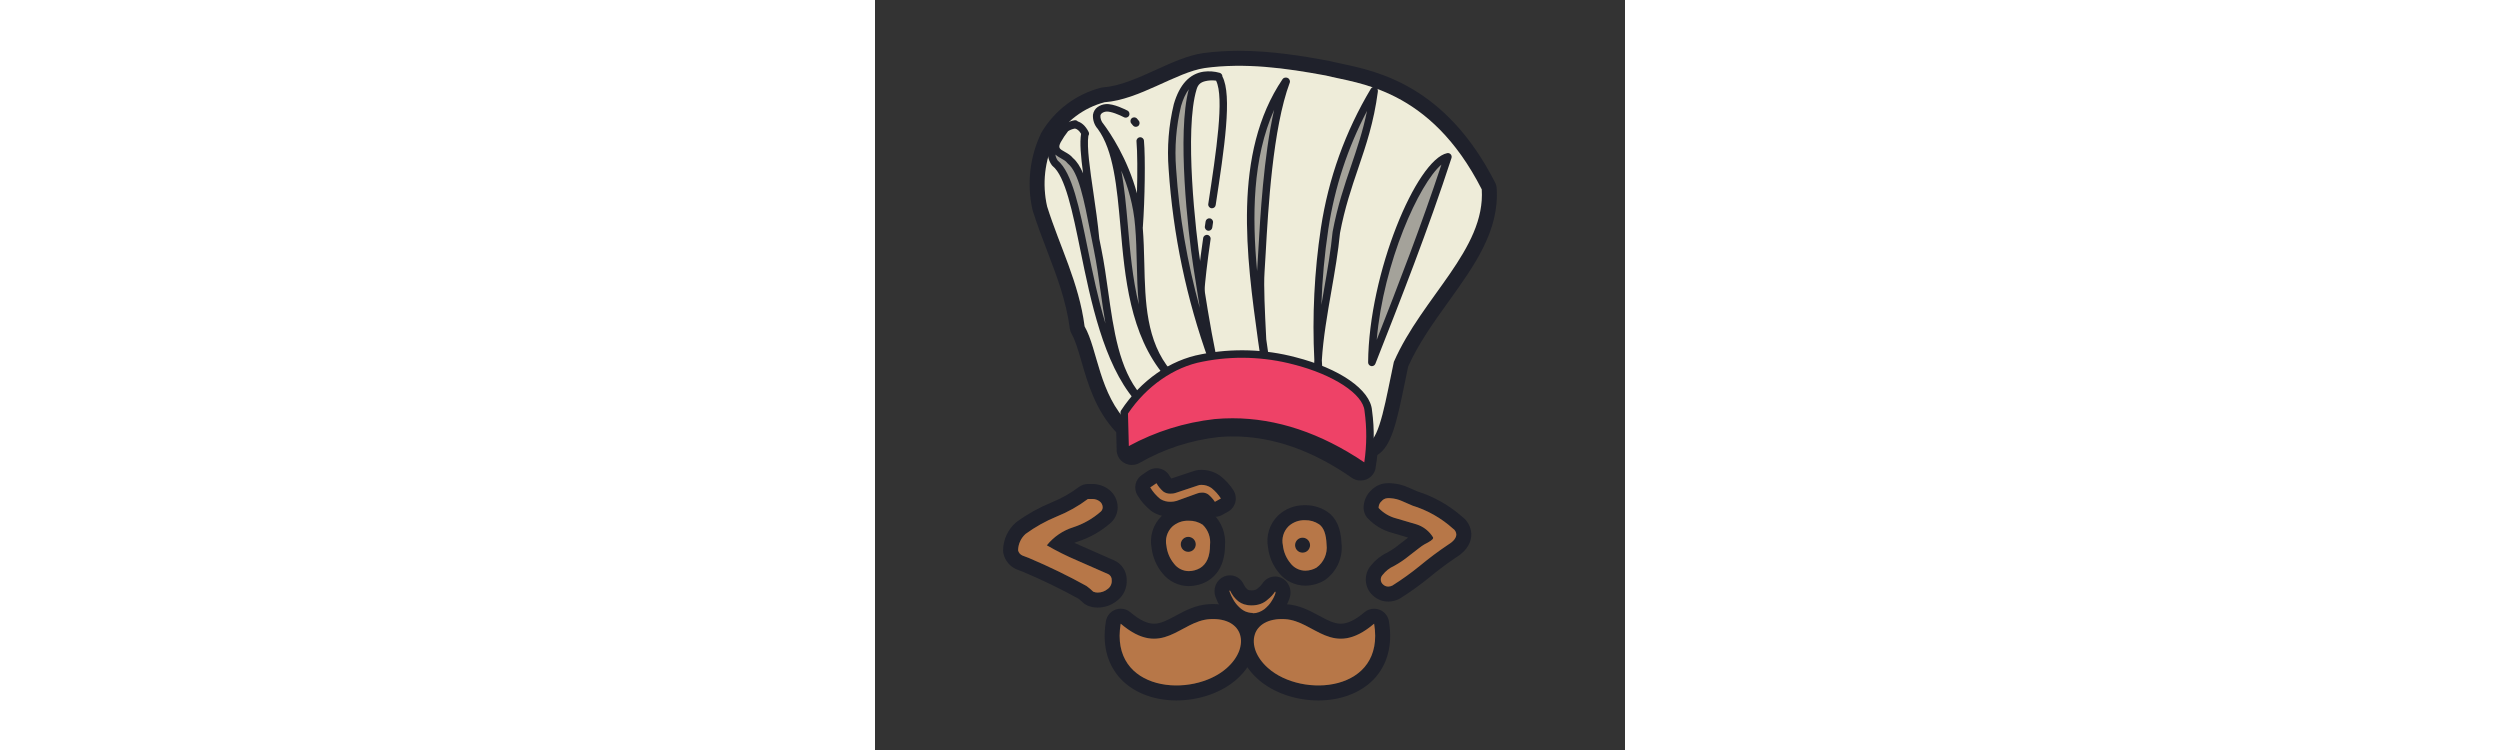 <svg xmlns="http://www.w3.org/2000/svg" x="0px" y="0px" height="30" viewBox="0 0 100 100">
                                    <rect x="0" y="0" width="100" height="100" fill="#333333" stroke="none"/>
                                    <path fill="#1f212b" d="M28.999,66.53c0.351,0,0.692,0.116,0.97,0.33c0.24,0.184,0.383,0.468,0.39,0.77 c0.002,0.215-0.085,0.421-0.24,0.57c-1.078,0.951-2.341,1.669-3.71,2.11c-1.377,0.438-2.595,1.273-3.5,2.4 c1.291,0.749,2.626,1.417,4,2l4.14,1.82c0.321,0.128,0.526,0.445,0.51,0.79c0.059,0.47-0.145,0.935-0.53,1.21 c-0.375,0.31-0.846,0.48-1.333,0.48c-0.006,0-0.012,0-0.017,0c-0.002,0-0.004,0-0.007,0c-0.197,0-0.393-0.041-0.573-0.12 c-0.281-0.275-0.582-0.529-0.9-0.76c-2.4-1.333-4.967-2.58-7.7-3.74c-0.27-0.11-0.55-0.22-0.82-0.31 c-0.302-0.122-0.526-0.383-0.6-0.7c0.013-0.838,0.375-1.632,1-2.19c1.286-0.936,2.679-1.714,4.15-2.32 c1.483-0.594,2.882-1.381,4.16-2.34h0.58C28.979,66.53,28.989,66.53,28.999,66.53 M28.999,64.53c-0.013,0-0.055,0-0.068,0.001 l-0.542,0c-0.433,0-0.854,0.141-1.201,0.401c-1.137,0.854-2.383,1.554-3.702,2.083c-1.634,0.673-3.17,1.531-4.583,2.559 c-0.054,0.039-0.107,0.082-0.157,0.126c-1.038,0.928-1.645,2.258-1.667,3.65c-0.003,0.163,0.015,0.326,0.052,0.486 c0.222,0.95,0.895,1.736,1.8,2.1c0.038,0.015,0.076,0.029,0.115,0.042c0.23,0.077,0.468,0.171,0.698,0.265 c2.586,1.098,5.073,2.303,7.37,3.573c0.206,0.156,0.403,0.325,0.587,0.505c0.173,0.169,0.375,0.305,0.596,0.402 c0.436,0.191,0.899,0.288,1.375,0.288c0.951,0,1.857-0.318,2.58-0.897c0.902-0.676,1.393-1.764,1.307-2.885 c-0.021-1.109-0.697-2.109-1.729-2.539l-4.117-1.81c-0.381-0.162-0.758-0.33-1.132-0.505c0.142-0.059,0.286-0.112,0.434-0.159 c1.647-0.53,3.134-1.376,4.426-2.516c0.021-0.019,0.042-0.037,0.062-0.057c0.55-0.528,0.862-1.269,0.855-2.031 c-0.021-0.939-0.448-1.781-1.171-2.337C30.565,64.795,29.787,64.53,28.999,64.53L28.999,64.53z"></path><path fill="#1f212b" d="M68.499,66.415c0.074,0,0.147,0.005,0.22,0.015c0.536,0.03,1.061,0.158,1.55,0.38l1.393,0.605 c-0.028-0.009-0.055-0.017-0.083-0.025l0.14,0.05l-0.057-0.025c1.996,0.614,3.834,1.657,5.387,3.055 c0.266,0.17,0.437,0.455,0.46,0.77c0,0.47-0.35,0.93-1.07,1.37c-1.293,0.866-2.542,1.797-3.74,2.79 c-1.181,0.965-2.42,1.857-3.71,2.67c-0.167,0.088-0.352,0.136-0.54,0.14c-0.005,0-0.011,0-0.016,0c-0.259,0-0.508-0.1-0.694-0.28 c-0.367-0.319-0.405-0.875-0.086-1.242c0.008-0.01,0.017-0.019,0.026-0.028c0.404-0.52,0.929-0.932,1.53-1.2 c0.706-0.388,1.376-0.84,2-1.35c1-0.76,1.6-1.27,2-1.5c0.79-0.4,1.2-0.68,1.2-0.85c0.009-0.036,0.009-0.074,0-0.11 c-0.493-0.812-1.259-1.421-2.16-1.72c-0.89-0.25-1.8-0.52-2.71-0.8c-0.91-0.227-1.736-0.709-2.38-1.39 c-0.021-0.062-0.021-0.128,0-0.19c0.032-0.284,0.172-0.545,0.39-0.73c0.18-0.224,0.444-0.364,0.73-0.39 C68.352,66.42,68.425,66.415,68.499,66.415 M68.499,64.415c-0.149,0-0.298,0.009-0.446,0.027c-0.739,0.078-1.431,0.428-1.933,0.974 c-0.495,0.471-0.819,1.085-0.928,1.76c-0.082,0.396-0.058,0.812,0.07,1.196c0.092,0.277,0.244,0.53,0.445,0.742 c0.895,0.946,2.032,1.617,3.292,1.942c0.726,0.223,1.424,0.431,2.085,0.622c-0.073,0.057-0.149,0.116-0.228,0.178 c-0.247,0.193-0.53,0.414-0.857,0.662c-0.019,0.014-0.037,0.029-0.055,0.044c-0.51,0.417-1.06,0.79-1.635,1.111 c-0.839,0.39-1.582,0.975-2.159,1.697c-0.001,0.001-0.002,0.002-0.002,0.003c-0.507,0.583-0.756,1.325-0.703,2.092 c0.052,0.75,0.386,1.437,0.943,1.939c0.557,0.52,1.282,0.806,2.046,0.806c0.014,0,0.044,0,0.058-0.001 c0.497-0.01,0.993-0.139,1.432-0.371c0.045-0.024,0.089-0.049,0.132-0.076c1.354-0.854,2.669-1.8,3.909-2.813 c1.143-0.946,2.335-1.837,3.557-2.656c1.642-1.019,1.988-2.221,1.988-3.053c0-0.049-0.002-0.098-0.005-0.147 c-0.064-0.871-0.512-1.677-1.21-2.193c-1.709-1.515-3.755-2.675-5.933-3.362l-1.295-0.562c-0.668-0.303-1.405-0.488-2.166-0.538 C68.766,64.423,68.633,64.415,68.499,64.415L68.499,64.415z"></path><path fill="#1f212b" d="M37.529,64.43c0.239,0.419,0.546,0.794,0.91,1.11c0.26,0.185,0.571,0.284,0.888,0.284 c0.037,0,0.075-0.001,0.112-0.004c0.019,0.001,0.039,0.001,0.058,0.001c0.18,0,0.36-0.027,0.532-0.081l3-1 c0.14-0.06,0.291-0.09,0.443-0.09c0.009,0,0.018,0,0.027,0c0.014,0,0.028,0,0.042,0c0.467,0,0.924,0.143,1.308,0.41 c0.494,0.391,0.919,0.86,1.26,1.39v0.02l-0.79,0.44c-0.247-0.378-0.551-0.715-0.9-1c-0.229-0.152-0.497-0.233-0.77-0.233 c-0.03,0-0.06,0.001-0.09,0.003c0,0-0.001,0-0.001,0c-0.201,0-0.401,0.037-0.589,0.11l-2.77,1c-0.244,0.071-0.496,0.108-0.75,0.11 c-0.038,0.002-0.076,0.003-0.114,0.003c-0.458,0-0.907-0.129-1.296-0.373c-0.535-0.43-0.988-0.951-1.34-1.54L37.529,64.43 M37.529,62.43c-0.395,0-0.785,0.117-1.119,0.342l-0.83,0.56c-0.88,0.594-1.143,1.772-0.599,2.683 c0.475,0.796,1.082,1.493,1.804,2.074c0.061,0.049,0.124,0.094,0.191,0.136c0.708,0.444,1.523,0.678,2.358,0.678 c0.056,0,0.112-0.001,0.169-0.003c0.424-0.007,0.845-0.07,1.252-0.189c0.041-0.012,0.082-0.025,0.122-0.04l2.569-0.928 c0.072,0.082,0.138,0.17,0.198,0.262c0.382,0.584,1.021,0.905,1.675,0.905c0.33,0,0.664-0.082,0.972-0.253l0.79-0.44 c0.634-0.353,1.027-1.022,1.027-1.747c0-0.384-0.11-0.779-0.318-1.102c-0.461-0.716-1.033-1.347-1.701-1.876 c-0.032-0.026-0.065-0.05-0.099-0.074c-0.723-0.503-1.57-0.769-2.45-0.769c-0.007,0-0.027,0-0.046,0l-0.023,0 c-0.39,0-0.771,0.071-1.133,0.212l-2.817,0.939c-0.096-0.112-0.182-0.232-0.256-0.362c-0.276-0.484-0.74-0.83-1.282-0.957 C37.833,62.447,37.681,62.43,37.529,62.43L37.529,62.43z"></path><path fill="#1f212b" d="M54.235,82.539c0.131,0,0.266,0.004,0.404,0.011c2.746,0.144,4.704,2.611,7.468,2.611 c1.262,0,2.693-0.515,4.442-2.001c0.962,5.759-3.137,8.233-7.435,8.233c-2.494,0-5.057-0.834-6.735-2.343 C49.315,86.316,50.058,82.538,54.235,82.539 M54.235,80.539C54.235,80.539,54.235,80.539,54.235,80.539 c-2.624,0-4.649,1.203-5.417,3.218c-0.842,2.207,0.013,4.807,2.23,6.786c1.983,1.783,5,2.851,8.066,2.851 c3.187,0,5.993-1.155,7.698-3.168c1.122-1.325,2.33-3.684,1.71-7.395c-0.119-0.71-0.61-1.302-1.286-1.549 c-0.224-0.082-0.456-0.122-0.687-0.122c-0.467,0-0.928,0.164-1.295,0.476c-1.208,1.026-2.238,1.525-3.147,1.525 c-0.915,0-1.829-0.493-2.887-1.064c-1.261-0.68-2.691-1.451-4.475-1.545C54.574,80.543,54.402,80.539,54.235,80.539L54.235,80.539z"></path><path fill="#1f212b" d="M45.073,82.539c4.176,0,4.919,3.777,1.856,6.511c-1.678,1.509-4.24,2.343-6.735,2.343 c-4.298,0-8.397-2.475-7.435-8.233c1.75,1.486,3.18,2.001,4.442,2.001c2.763,0,4.722-2.467,7.468-2.611 C44.807,82.542,44.942,82.539,45.073,82.539 M45.073,80.539c-0.167,0-0.339,0.005-0.514,0.014c-1.779,0.093-3.209,0.864-4.47,1.544 c-1.059,0.571-1.973,1.064-2.887,1.064c-0.909,0-1.939-0.499-3.147-1.525c-0.367-0.312-0.828-0.476-1.295-0.476 c-0.231,0-0.463,0.04-0.687,0.122c-0.676,0.247-1.167,0.839-1.286,1.549c-0.62,3.71,0.588,6.069,1.71,7.394 c1.705,2.013,4.511,3.168,7.698,3.168c3.066,0,6.084-1.068,8.072-2.856c2.211-1.973,3.065-4.573,2.224-6.78 C49.722,81.742,47.697,80.539,45.073,80.539L45.073,80.539z"></path><path fill="#1f212b" d="M41.692,69.428c0.039,0,0.078,0.001,0.117,0.002c0.035-0.001,0.07-0.002,0.104-0.002 c0.63,0,1.248,0.184,1.776,0.532c0.732,0.696,1.095,1.696,0.98,2.7c0,1.53-0.44,2.55-1.34,3.09c-0.449,0.254-0.954,0.391-1.47,0.4 c-0.002,0-0.003,0-0.005,0c-0.785,0-1.525-0.371-1.995-1c-0.555-0.677-0.902-1.5-1-2.37c-0.202-0.924,0.085-1.887,0.76-2.55 C40.187,69.713,40.927,69.428,41.692,69.428 M41.769,73.58c0.552,0,1-0.448,1-1c0-0.552-0.448-1-1-1c-0.552,0-1,0.448-1,1 C40.769,73.132,41.217,73.58,41.769,73.58 M41.692,67.428C41.692,67.428,41.692,67.428,41.692,67.428 c-1.268,0-2.482,0.47-3.419,1.323c-0.019,0.017-0.037,0.034-0.055,0.052c-1.148,1.127-1.642,2.727-1.335,4.299 c0.154,1.205,0.637,2.337,1.402,3.283c0.845,1.106,2.175,1.765,3.569,1.765c0.885-0.015,1.722-0.243,2.458-0.658 c0.015-0.009,0.031-0.018,0.046-0.027c1.041-0.625,2.279-1.946,2.31-4.698c0.143-1.579-0.45-3.162-1.601-4.256 c-0.086-0.082-0.18-0.156-0.279-0.221c-0.856-0.563-1.85-0.861-2.875-0.861c-0.033,0-0.066,0-0.099,0.001 C41.773,67.428,41.733,67.428,41.692,67.428L41.692,67.428L41.692,67.428z"></path><path fill="#1f212b" d="M47.319,78.71c0.14,0.292,0.307,0.57,0.5,0.83c0.184,0.237,0.396,0.452,0.63,0.64 c0.232,0.176,0.492,0.311,0.77,0.4c0.306,0.093,0.624,0.141,0.944,0.141c0.019,0,0.037,0,0.056,0c0.013,0,0.026,0,0.039,0 c0.385,0,0.767-0.064,1.131-0.19c0.372-0.131,0.713-0.339,1-0.61c0.375-0.295,0.7-0.65,0.96-1.05c0.013,0.032,0.03,0.062,0.05,0.09 v0.09c-0.043,0.158-0.099,0.312-0.17,0.46c-0.091,0.205-0.198,0.402-0.32,0.59c-0.128,0.213-0.275,0.414-0.44,0.6 c-0.175,0.195-0.366,0.376-0.57,0.54c-0.216,0.156-0.452,0.283-0.7,0.38c-0.255,0.099-0.525,0.15-0.798,0.15 c-0.004,0-0.008,0-0.012,0l-0.04-0.04c-0.344-0.011-0.683-0.086-1-0.22c-0.321-0.158-0.612-0.371-0.86-0.63 c-0.276-0.268-0.512-0.575-0.7-0.91c-0.209-0.349-0.383-0.717-0.52-1.1c0-0.02,0-0.08,0-0.08 C47.28,78.76,47.297,78.733,47.319,78.71 M47.319,76.71c-0.532,0-1.048,0.213-1.427,0.599c-0.223,0.227-0.398,0.506-0.505,0.806 c-0.078,0.216-0.117,0.445-0.117,0.675v0.08c0,0.229,0.039,0.456,0.116,0.672c0.177,0.497,0.404,0.98,0.675,1.433 c0.275,0.483,0.614,0.925,1.011,1.315c0.405,0.416,0.874,0.757,1.395,1.014c0.035,0.017,0.07,0.033,0.105,0.048 c0.409,0.173,0.836,0.287,1.274,0.342c0.172,0.049,0.352,0.075,0.534,0.076c0.546,0,1.058-0.096,1.546-0.286 c0.405-0.158,0.789-0.366,1.142-0.62c0.03-0.021,0.058-0.043,0.087-0.066c0.287-0.231,0.557-0.487,0.803-0.761 c0.247-0.279,0.464-0.572,0.65-0.88c0.165-0.258,0.312-0.53,0.438-0.81c0.117-0.25,0.213-0.511,0.285-0.778 c0.046-0.169,0.069-0.344,0.069-0.52v-0.09c0-0.358-0.096-0.709-0.277-1.016c-0.31-0.594-0.902-0.998-1.578-1.065 c-0.065-0.006-0.131-0.01-0.196-0.01c-0.672,0-1.305,0.339-1.676,0.909c-0.141,0.217-0.316,0.408-0.52,0.568 c-0.047,0.037-0.092,0.076-0.136,0.117c-0.085,0.08-0.184,0.14-0.294,0.179c-0.142,0.049-0.303,0.076-0.466,0.076 c-0.006,0-0.025,0-0.042,0c-0.013,0-0.026,0-0.031,0c-0.001,0-0.002,0-0.002,0c-0.143,0-0.264-0.018-0.381-0.054 c-0.032-0.01-0.08-0.035-0.126-0.067c-0.102-0.085-0.195-0.181-0.276-0.285c-0.09-0.122-0.192-0.291-0.276-0.468 c-0.282-0.588-0.832-1.002-1.476-1.109C47.538,76.719,47.428,76.71,47.319,76.71L47.319,76.71z"></path><path fill="#1f212b" d="M57.222,69.358c0.035,0,0.071,0.001,0.107,0.002c0.03-0.001,0.06-0.001,0.09-0.001 c0.636,0,1.259,0.188,1.79,0.541c0.63,0.44,0.95,1.35,1,2.7c0.152,1.2-0.366,2.386-1.35,3.09c-0.449,0.255-0.954,0.392-1.47,0.4 c-0.787,0-1.528-0.37-2-1c-0.56-0.674-0.908-1.499-1-2.37c-0.205-0.922,0.078-1.885,0.75-2.55 C55.708,69.647,56.452,69.358,57.222,69.358 M57.009,73.69c0.552,0,1-0.448,1-1c0-0.552-0.448-1-1-1c-0.552,0-1,0.448-1,1 C56.009,73.242,56.457,73.69,57.009,73.69 M57.222,67.358C57.222,67.358,57.222,67.358,57.222,67.358 c-1.276,0-2.497,0.476-3.437,1.339c-0.018,0.017-0.036,0.034-0.054,0.051c-1.139,1.127-1.628,2.723-1.32,4.29 c0.149,1.212,0.634,2.348,1.408,3.294c0.847,1.102,2.177,1.758,3.568,1.758c0.879-0.013,1.719-0.241,2.458-0.661 c0.061-0.034,0.119-0.072,0.176-0.112c1.558-1.114,2.388-2.975,2.182-4.874c-0.089-2.007-0.695-3.376-1.85-4.183 c-0.898-0.599-1.9-0.902-2.935-0.902l-0.071,0.001C57.306,67.359,57.264,67.358,57.222,67.358L57.222,67.358L57.222,67.358z"></path><path fill="#1f212b" d="M48.533,8.774c3.857,0,7.719,0.578,11.586,1.296c4.15,1.08,13.85,1.56,20.78,15.18 c0.51,8-7.94,14.35-11.72,23c-1.05,4.88-1.84,10.12-3.4,10.8c-0.223-0.091-0.446-0.182-0.669-0.273 c-0.04,1.069-0.142,2.137-0.331,3.194v0.1h-0.06c-5.608-3.916-11.334-5.877-16.969-5.877c-0.725,0-1.449,0.032-2.171,0.097 c-3.979,0.45-7.825,1.709-11.3,3.7h-0.06v-0.08l-0.086-3.509c-0.088,0.041-0.175,0.077-0.264,0.119c-4.03-4-4.15-9.89-5.92-13 c-0.75-5.83-3.33-10.67-5-16c-0.679-2.991-0.326-6.124,1-8.89c1.489-2.47,3.881-4.263,6.67-5c4.58-0.31,9.54-3.99,13.36-4.56 C45.496,8.864,47.014,8.774,48.533,8.774 M48.533,6.774c-1.667,0-3.29,0.106-4.823,0.314c-2.013,0.3-4.065,1.23-6.237,2.215 c-2.37,1.074-4.82,2.185-6.988,2.331c-0.127,0.009-0.253,0.029-0.376,0.062c-3.309,0.874-6.105,2.97-7.872,5.901 c-0.033,0.054-0.063,0.111-0.091,0.168c-1.515,3.159-1.922,6.781-1.147,10.197c0.012,0.052,0.026,0.104,0.042,0.155 c0.573,1.827,1.249,3.6,1.904,5.315c1.312,3.437,2.551,6.683,3.021,10.342c0.033,0.258,0.117,0.508,0.245,0.734 c0.511,0.898,0.907,2.269,1.327,3.721c0.841,2.91,1.881,6.508,4.625,9.404l0.057,2.324l-0.001,0.031c0,1.105,0.895,2,2,2h0.06 c0.349,0,0.691-0.091,0.994-0.265c3.258-1.866,6.801-3.026,10.531-3.448c0.613-0.055,1.284-0.085,1.946-0.085 c5.257,0,10.581,1.856,15.824,5.517c0.336,0.234,0.735,0.36,1.145,0.36h0.06c1.077,0,1.955-0.851,1.998-1.917 c0.083-0.484,0.15-0.976,0.203-1.48c1.849-1.141,2.55-4.183,3.658-9.616c0.148-0.725,0.298-1.459,0.453-2.187 c1.366-3.058,3.396-5.886,5.359-8.623c3.499-4.877,6.804-9.483,6.444-15.125c-0.017-0.272-0.09-0.537-0.213-0.78 C76.111,11.429,67.037,9.511,62.162,8.481c-0.595-0.126-1.11-0.235-1.54-0.346c-0.046-0.012-0.092-0.022-0.139-0.031 C56.94,7.446,52.749,6.774,48.533,6.774L48.533,6.774z"></path><path fill="#b77748" d="M71.579,67.39L71.579,67.39c2.028,0.611,3.896,1.662,5.47,3.08c0.266,0.17,0.437,0.455,0.46,0.77 c0,0.47-0.35,0.93-1.07,1.37c-1.293,0.866-2.541,1.797-3.74,2.79c-1.181,0.965-2.42,1.857-3.71,2.67 c-0.167,0.088-0.352,0.136-0.54,0.14c-0.264,0.004-0.52-0.096-0.71-0.28c-0.367-0.319-0.405-0.875-0.086-1.242 c0.008-0.01,0.017-0.019,0.026-0.028c0.404-0.52,0.929-0.932,1.53-1.2c0.706-0.388,1.376-0.84,2-1.35c1-0.76,1.6-1.27,2-1.5 c0.79-0.4,1.2-0.68,1.2-0.85c0.009-0.036,0.009-0.074,0-0.11c-0.493-0.812-1.259-1.421-2.16-1.72c-0.89-0.25-1.8-0.52-2.71-0.8 c-0.91-0.227-1.736-0.709-2.38-1.39c-0.021-0.062-0.021-0.128,0-0.19c0.032-0.284,0.172-0.545,0.39-0.73 c0.18-0.224,0.444-0.364,0.73-0.39c0.146-0.02,0.294-0.02,0.44,0c0.536,0.03,1.061,0.158,1.55,0.38l1.45,0.63 M28.969,66.53 c0.361-0.007,0.714,0.11,1,0.33c0.24,0.184,0.383,0.468,0.39,0.77c0.002,0.215-0.085,0.421-0.24,0.57 c-1.078,0.951-2.341,1.669-3.71,2.11c-1.377,0.438-2.595,1.273-3.5,2.4c1.291,0.749,2.626,1.417,4,2l4.14,1.82 c0.321,0.128,0.526,0.445,0.51,0.79c0.059,0.47-0.145,0.935-0.53,1.21c-0.379,0.314-0.857,0.484-1.35,0.48 c-0.2,0.001-0.397-0.04-0.58-0.12c-0.281-0.275-0.582-0.529-0.9-0.76c-2.4-1.333-4.967-2.58-7.7-3.74 c-0.27-0.11-0.55-0.22-0.82-0.31c-0.302-0.122-0.526-0.383-0.6-0.7c0.013-0.838,0.376-1.632,1-2.19 c1.286-0.936,2.679-1.714,4.15-2.32c1.483-0.594,2.882-1.381,4.16-2.34H28.969z"></path><path fill="#b77748" d="M46.109,66.45c-0.341-0.53-0.766-0.999-1.26-1.39c-0.396-0.275-0.868-0.419-1.35-0.41 c-0.161-0.004-0.322,0.027-0.47,0.09l-3,1c-0.191,0.059-0.39,0.086-0.59,0.08c-0.356,0.026-0.71-0.073-1-0.28 c-0.364-0.316-0.671-0.691-0.91-1.11l-0.83,0.56c0.352,0.589,0.805,1.11,1.34,1.54c0.421,0.264,0.913,0.393,1.41,0.37 c0.254-0.002,0.506-0.039,0.75-0.11l2.77-1c0.188-0.073,0.388-0.11,0.59-0.11c0.304-0.02,0.606,0.061,0.86,0.23 c0.349,0.285,0.653,0.623,0.9,1l0.79-0.44"></path><path fill="#b77748" fill-rule="evenodd" d="M66.549,83.16c1.52,9.1-9.6,10-14.17,5.89 c-3.16-2.82-2.27-6.75,2.26-6.5C58.639,82.76,60.969,87.9,66.549,83.16" clip-rule="evenodd"></path><path fill="#b77748" fill-rule="evenodd" d="M32.759,83.16c-1.52,9.1,9.6,10,14.17,5.89 c3.16-2.82,2.27-6.75-2.26-6.5C40.669,82.76,38.339,87.9,32.759,83.16" clip-rule="evenodd"></path><path fill="#b77748" d="M43.689,69.96c-0.557-0.366-1.214-0.552-1.88-0.53c-0.807-0.031-1.593,0.257-2.19,0.8 c-0.675,0.663-0.962,1.626-0.76,2.55c0.098,0.87,0.445,1.693,1,2.37c0.471,0.631,1.213,1.002,2,1 c0.516-0.009,1.021-0.146,1.47-0.4c0.9-0.54,1.34-1.56,1.34-3.09C44.784,71.656,44.421,70.657,43.689,69.96z M41.769,73.58 c-0.552,0-1-0.448-1-1s0.448-1,1-1s1,0.448,1,1S42.321,73.58,41.769,73.58z"></path><path fill="#b77748" d="M50.389,81.77c0.277,0.001,0.552-0.049,0.81-0.15c0.248-0.097,0.484-0.224,0.7-0.38 c0.204-0.164,0.395-0.345,0.57-0.54c0.165-0.186,0.312-0.387,0.44-0.6c0.122-0.188,0.229-0.385,0.32-0.59 c0.071-0.148,0.127-0.302,0.17-0.46v-0.09c-0.02-0.028-0.037-0.058-0.05-0.09l0,0c-0.26,0.4-0.585,0.755-0.96,1.05 c-0.287,0.271-0.628,0.479-1,0.61c-0.376,0.13-0.772,0.194-1.17,0.19c-0.339,0.006-0.676-0.041-1-0.14 c-0.278-0.089-0.538-0.224-0.77-0.4c-0.234-0.188-0.446-0.403-0.63-0.64c-0.193-0.26-0.36-0.538-0.5-0.83l0,0 c-0.022,0.023-0.039,0.05-0.05,0.08c0,0,0,0.06,0,0.08c0.137,0.383,0.311,0.751,0.52,1.1c0.188,0.335,0.424,0.642,0.7,0.91 c0.248,0.259,0.539,0.472,0.86,0.63c0.317,0.134,0.656,0.209,1,0.22"></path><path fill="#b77748" d="M59.209,69.9c-0.556-0.37-1.213-0.559-1.88-0.54c-0.808-0.028-1.595,0.263-2.19,0.81 c-0.671,0.665-0.955,1.628-0.75,2.55c0.092,0.871,0.44,1.696,1,2.37c0.472,0.63,1.213,1,2,1c0.516-0.008,1.021-0.145,1.47-0.4 c0.984-0.704,1.502-1.89,1.35-3.09C60.159,71.25,59.839,70.34,59.209,69.9z M57.009,73.69c-0.552,0-1-0.448-1-1s0.448-1,1-1 s1,0.448,1,1S57.561,73.69,57.009,73.69z"></path><path fill="#eeecd9" d="M65.779,59.05c1.56-0.68,2.35-5.92,3.4-10.8c3.78-8.65,12.23-15,11.72-23 c-6.93-13.62-16.63-14.1-20.78-15.18c-5.39-1-10.77-1.73-16.14-1c-3.82,0.57-8.78,4.25-13.36,4.56c-2.788,0.737-5.181,2.53-6.67,5 c-1.326,2.766-1.679,5.899-1,8.89c1.67,5.33,4.25,10.17,5,16c1.77,3.11,1.89,9,5.92,13C46.249,50.65,56.329,55.2,65.779,59.05z"></path><path fill="#1f212b" d="M43.39,39.73c-0.012,0-0.024,0-0.036-0.001c-0.275-0.02-0.483-0.259-0.463-0.534	c0.14-1.967,0.407-4.266,0.864-7.452c0.04-0.273,0.291-0.462,0.566-0.424c0.273,0.04,0.463,0.293,0.424,0.566	c-0.454,3.161-0.718,5.438-0.857,7.38C43.869,39.529,43.649,39.73,43.39,39.73z"></path><path fill="#1f212b" d="M44.477,30.767c-0.024,0-0.049-0.001-0.073-0.005c-0.273-0.04-0.462-0.294-0.422-0.567l0.098-0.661	c0.042-0.273,0.294-0.459,0.569-0.42c0.273,0.042,0.461,0.296,0.42,0.569l-0.098,0.657C44.934,30.588,44.721,30.767,44.477,30.767z"></path><path fill="#a4a29a" d="M51.859,47.36c-0.1-0.67-0.19-1.35-0.29-2c-1.54-11.16-3.43-24.76,3.19-34.53h0.08 c-2.71,7.23-3.08,21-3.4,25.44c-0.14,1.92,0.08,6,0.23,9c0.09,0.69,0.2,1.37,0.29,2.05h-0.1"></path><path fill="#1f212b" d="M51.858,47.86c-0.244,0-0.457-0.178-0.494-0.426l-0.129-0.899c-0.053-0.371-0.105-0.739-0.16-1.099 c-1.54-11.161-3.446-24.974,3.27-34.887c0.185-0.274,0.676-0.276,0.865-0.004c0.093,0.135,0.155,0.307,0.097,0.46 c-2.28,6.082-2.888,16.919-3.215,22.741c-0.058,1.025-0.106,1.896-0.154,2.56c-0.129,1.775,0.055,5.443,0.203,8.39l0.028,0.549 c0.042,0.314,0.094,0.666,0.146,1.016c0.048,0.332,0.097,0.663,0.141,0.994c0.019,0.143-0.025,0.287-0.12,0.395 c-0.064,0.074-0.148,0.126-0.241,0.152c-0.049,0.026-0.104,0.044-0.162,0.053C51.908,47.858,51.883,47.86,51.858,47.86z M53.219,14.635c-2.883,6.463-2.95,14.164-2.273,21.514c0.045-0.647,0.092-1.482,0.147-2.458 C51.361,28.929,51.815,20.843,53.219,14.635z"></path><path fill="#a4a29a" d="M59.039,48.79c0.23-5.76,1.912-11.982,2.472-17.822c1.39-7.36,4.058-11.358,5.038-18.798v-0.09 c-3.373,5.643-5.615,11.89-6.6,18.39c-0.913,6.061-1.191,12.201-0.83,18.32h-0.1"></path><path fill="#1f212b" d="M59.04,49.29c-0.001,0-0.002,0-0.002,0h-0.018c-0.276,0-0.5-0.224-0.5-0.5 c0-0.056,0.009-0.11,0.026-0.161c0.009-0.2,0.019-0.401,0.031-0.602c-0.294-5.881,0.001-11.808,0.877-17.631 c1-6.597,3.243-12.846,6.666-18.572c0.115-0.192,0.345-0.285,0.562-0.226s0.367,0.257,0.367,0.482c0,0.022-0.001,0.133-0.004,0.155 c-0.537,4.077-1.553,7.067-2.628,10.233c-0.877,2.582-1.784,5.252-2.415,8.592c-0.239,2.514-0.704,5.18-1.154,7.759 c-0.534,3.061-1.085,6.218-1.27,9.213c0.013,0.243,0.026,0.485,0.04,0.728c0.008,0.137-0.041,0.272-0.135,0.372 c-0.094,0.101-0.226,0.157-0.364,0.157h-0.078C59.041,49.29,59.04,49.29,59.04,49.29z M65.604,14.788 c-2.588,4.931-4.321,10.219-5.161,15.757c-0.503,3.345-0.813,6.725-0.927,10.11c0.114-0.672,0.231-1.342,0.347-2.007 c0.447-2.56,0.909-5.207,1.15-7.728c0.65-3.455,1.568-6.159,2.457-8.773C64.276,19.772,65.049,17.497,65.604,14.788z"></path><path fill="#a4a29a" d="M76.389,20.91c-3,9.24-6.54,18.27-10.14,27.41C66.349,36.22,72.829,21.66,76.389,20.91"></path><path fill="#1f212b" d="M66.25,48.82c-0.032,0-0.064-0.003-0.096-0.009c-0.237-0.046-0.407-0.254-0.405-0.495 c0.099-11.925,6.46-27.037,10.537-27.896c0.173-0.039,0.355,0.022,0.475,0.155c0.119,0.133,0.159,0.319,0.104,0.489 c-3.083,9.495-6.837,19.028-10.15,27.439C66.638,48.697,66.451,48.82,66.25,48.82z M75.524,21.946 c-2.97,2.525-7.734,13.046-8.629,23.368C69.77,37.999,72.873,29.97,75.524,21.946z"></path><path fill="#a4a29a" d="M44.959,47.89c-2.945-8.164-4.732-16.7-5.31-25.36c-0.225-2.865,0.005-5.747,0.68-8.54	c0.65-2.22,1.79-3.68,3.56-3.94c0.646-0.083,1.303-0.036,1.93,0.14v0.09c-0.637-0.118-1.292-0.097-1.92,0.06	c-0.804,0.201-1.259,0.635-1.495,1.407c-1.698,5.561-0.15,19.279,0.532,23.728c0.614,4.002,1.231,8.01,2.044,11.977	c0.026,0.126,0.052,0.251,0.078,0.377h-0.07"></path><path fill="#1f212b" d="M43.431,35.4c-0.67-4.369-2.21-18.065-0.548-23.506c0.187-0.61,0.506-0.91,1.138-1.068	c0.48-0.119,0.968-0.132,1.456-0.073c1.114,2.269,0.021,9.465-1.042,16.442c-0.042,0.273,0.146,0.528,0.419,0.569	c0.025,0.004,0.051,0.006,0.076,0.006c0.243,0,0.456-0.177,0.494-0.425c1.148-7.535,2.228-14.647,0.894-17.147	c0-0.003,0.002-0.006,0.002-0.008c0-0.224-0.149-0.421-0.365-0.481c-0.695-0.195-1.412-0.247-2.137-0.153	c-1.879,0.276-3.214,1.721-3.973,4.317c-0.689,2.849-0.922,5.774-0.693,8.691c0.582,8.709,2.378,17.288,5.339,25.496	c0.073,0.204,0.266,0.331,0.47,0.331c0.056,0,0.114-0.009,0.169-0.03c0.051-0.018,0.096-0.043,0.137-0.075	c0.07-0.032,0.132-0.079,0.182-0.141c0.095-0.117,0.132-0.271,0.101-0.418l-0.078-0.375C44.655,43.379,44.033,39.322,43.431,35.4z M40.147,22.491c-0.221-2.817,0.004-5.638,0.662-8.36c0.268-0.917,0.613-1.661,1.031-2.231c-1.586,5.813-0.113,18.986,0.603,23.651	c0.279,1.816,0.562,3.66,0.866,5.513C41.628,35.005,40.567,28.784,40.147,22.491z"></path><g><path fill="#a4a29a" d="M30.339,16.69L30.339,16.69c2.24,3,4.424,8.066,4.844,13.416c0.6,6.79-0.614,14.314,3.886,19.644 l-0.07,0.06c-4.52-5.36-5.19-12.89-5.78-19.69c-0.48-5.34-0.91-10.24-3.13-13.25l0,0"></path></g><g><path fill="#1f212b" d="M34.386,16.719c0.099,0.125,0.245,0.191,0.394,0.191c0.108,0,0.217-0.035,0.309-0.107 c0.217-0.171,0.254-0.485,0.084-0.702c-0.076-0.097-0.155-0.192-0.238-0.286c-0.182-0.208-0.499-0.226-0.706-0.044 c-0.207,0.183-0.227,0.499-0.044,0.706C34.254,16.556,34.321,16.637,34.386,16.719z"></path><path fill="#1f212b" d="M39.451,49.427c-3.301-3.911-3.425-9.21-3.544-14.335c-0.036-1.569-0.081-3.184-0.207-4.748 c0.002-0.014,0.01-0.025,0.011-0.039c0.276-3.737,0.349-9.351,0.149-11.55c-0.025-0.274-0.26-0.481-0.543-0.453 c-0.275,0.025-0.478,0.268-0.453,0.543c0.126,1.382,0.14,4.15,0.063,6.933c-1.255-4.651-3.595-8.081-4.436-9.208 c-0.01-0.014-0.021-0.026-0.032-0.039c-0.284-0.318-0.429-0.743-0.405-1.119c0.022-0.132,0.095-0.248,0.204-0.324 c0.172-0.121,0.374-0.194,0.583-0.21c0.585-0.054,1.757,0.437,2.356,0.753c0.245,0.129,0.547,0.036,0.676-0.208 s0.036-0.547-0.208-0.676c-0.185-0.098-1.831-0.956-2.904-0.866c-0.387,0.031-0.76,0.166-1.078,0.39 c-0.325,0.229-0.549,0.584-0.621,1.024c-0.048,0.695,0.191,1.391,0.626,1.872c2.125,2.881,2.563,7.753,3.034,12.997 c0.588,6.781,1.256,14.466,5.896,19.969c0.086,0.102,0.244,0.135,0.377,0.146c0.009,0.001,0.018,0.001,0.026,0.001 c0.128,0,0.28-0.069,0.375-0.15C39.603,49.95,39.628,49.637,39.451,49.427z M33.709,29.988c-0.228-2.538-0.45-5.008-0.875-7.239 c0.875,2.084,1.632,4.609,1.851,7.401c0.143,1.621,0.183,3.32,0.221,4.964c0.042,1.826,0.085,3.674,0.268,5.482 C34.329,37.127,34.01,33.452,33.709,29.988z"></path></g><path fill="#a4a29a" d="M34.979,52.98L34.979,52.98c-4-4.72-5.7-12.85-7.1-19.7c-1.11-5.44-2.06-10.08-3.89-11.54l0,0	c-0.218-0.295-0.362-0.638-0.42-1c-0.065-0.693,0.078-1.389,0.41-2c0.315-0.682,0.801-1.271,1.41-1.71	c0.385-0.265,0.827-0.436,1.29-0.5v0.09c-0.46,0.063-0.899,0.235-1.28,0.5c-0.404,0.506-0.766,1.044-1.08,1.61	c-0.9,1.8,1,1.71,1.71,2.69c1.85,1.49,2.534,6.386,3.654,11.846c1.4,6.84,1.326,14.944,5.336,19.644l0,0l0,0l-0.06,0.07"></path><path fill="#1f212b" d="M35.399,52.585c-2.85-3.34-3.594-8.635-4.313-13.755c-0.265-1.884-0.538-3.831-0.914-5.665	c-0.093-0.454-0.178-0.891-0.266-1.335c-0.187-2.024-0.493-4.141-0.786-6.137c-0.457-3.113-0.889-6.061-0.673-7.584	c0.104-0.147,0.125-0.346,0.037-0.518c-0.448-0.87-0.974-1.252-1.448-1.4c-0.011-0.012-0.016-0.028-0.029-0.038	c-0.109-0.095-0.252-0.14-0.397-0.118c-0.189,0.026-0.37,0.087-0.553,0.144c-0.054,0.014-0.109,0.024-0.163,0.042	c-0.068,0.025-0.132,0.057-0.199,0.086c-0.113,0.051-0.224,0.108-0.332,0.176c-0.088,0.05-0.183,0.084-0.267,0.142	c-0.677,0.489-1.221,1.147-1.557,1.877c-0.38,0.701-0.542,1.491-0.464,2.317c0.07,0.439,0.247,0.861,0.512,1.219	c0.026,0.035,0.056,0.066,0.09,0.093c1.693,1.351,2.674,6.159,3.712,11.25c1.37,6.703,3.075,15.045,7.208,19.923	c0.099,0.117,0.24,0.177,0.382,0.177c0.114,0,0.229-0.039,0.323-0.119c0.057-0.048,0.1-0.106,0.129-0.169	C35.558,53.008,35.547,52.759,35.399,52.585z M27.478,17.838c-0.2,1.186-0.03,3.05,0.265,5.266c-0.379-0.874-0.811-1.579-1.35-2.032	c-0.299-0.383-0.713-0.616-1.081-0.822c-0.716-0.402-0.932-0.523-0.556-1.276c0.288-0.518,0.62-1.016,0.987-1.482	c0.277-0.181,0.593-0.297,0.92-0.354C26.954,17.197,27.228,17.424,27.478,17.838z M28.369,33.18	c-1.112-5.45-2.074-10.164-4.012-11.785c-0.151-0.219-0.252-0.469-0.29-0.701c-0.003-0.029-0.005-0.057-0.007-0.086	c0.236,0.218,0.52,0.377,0.762,0.514c0.323,0.182,0.629,0.353,0.802,0.592c0.026,0.036,0.057,0.068,0.091,0.096	c1.429,1.151,2.154,4.849,2.994,9.13c0.155,0.79,0.314,1.602,0.483,2.427c0.369,1.803,0.64,3.734,0.903,5.603	c0.195,1.388,0.392,2.788,0.631,4.163C29.726,39.819,29.01,36.317,28.369,33.18z"></path><g><path fill="#ee4267" d="M65.768,54.76c-0.191-2.35-4.251-4.94-9.884-6.29c-4.061-1.015-8.315-1.142-12.435-0.37 C39.165,48.84,35.39,51.196,33,54.62l0.138,5.29v0.08h0.064c3.694-1.991,7.781-3.25,12.01-3.7c6.728-0.57,13.615,1.36,20.343,5.78 h0.064v-0.1C66.071,59.589,66.121,57.156,65.768,54.76z"></path></g><g><path fill="#1f212b" d="M65.622,62.972c-0.103,0-0.266-0.031-0.35-0.09c-6.568-4.586-13.259-6.608-19.872-6.013 c-4.146,0.469-8.094,1.762-11.724,3.841c-0.314,0.18-0.812-0.07-0.812-0.434l-0.137-5.263c-0.002-0.102,0.026-0.202,0.082-0.288 c2.622-3.994,6.523-6.724,10.704-7.491c4.136-0.824,8.485-0.687,12.569,0.399c5.87,1.495,9.961,4.334,10.185,7.068 c0.357,2.579,0.306,5.187-0.152,7.752l0.008,0.018C66.122,62.749,65.898,62.972,65.622,62.972z M65.622,62.472h0.01H65.622z M47.665,55.768c5.883,0,11.777,1.971,17.573,5.878c0.338-2.307,0.348-4.576,0.036-6.821c-0.001-0.01-0.002-0.021-0.003-0.031 c-0.171-2.239-4.142-4.843-9.441-6.193c-3.942-1.046-8.135-1.181-12.129-0.385c-3.817,0.701-7.531,3.286-9.97,6.928l0.114,4.327 c3.564-1.931,7.414-3.14,11.454-3.597C46.087,55.803,46.876,55.768,47.665,55.768z"></path></g>
                                </svg>